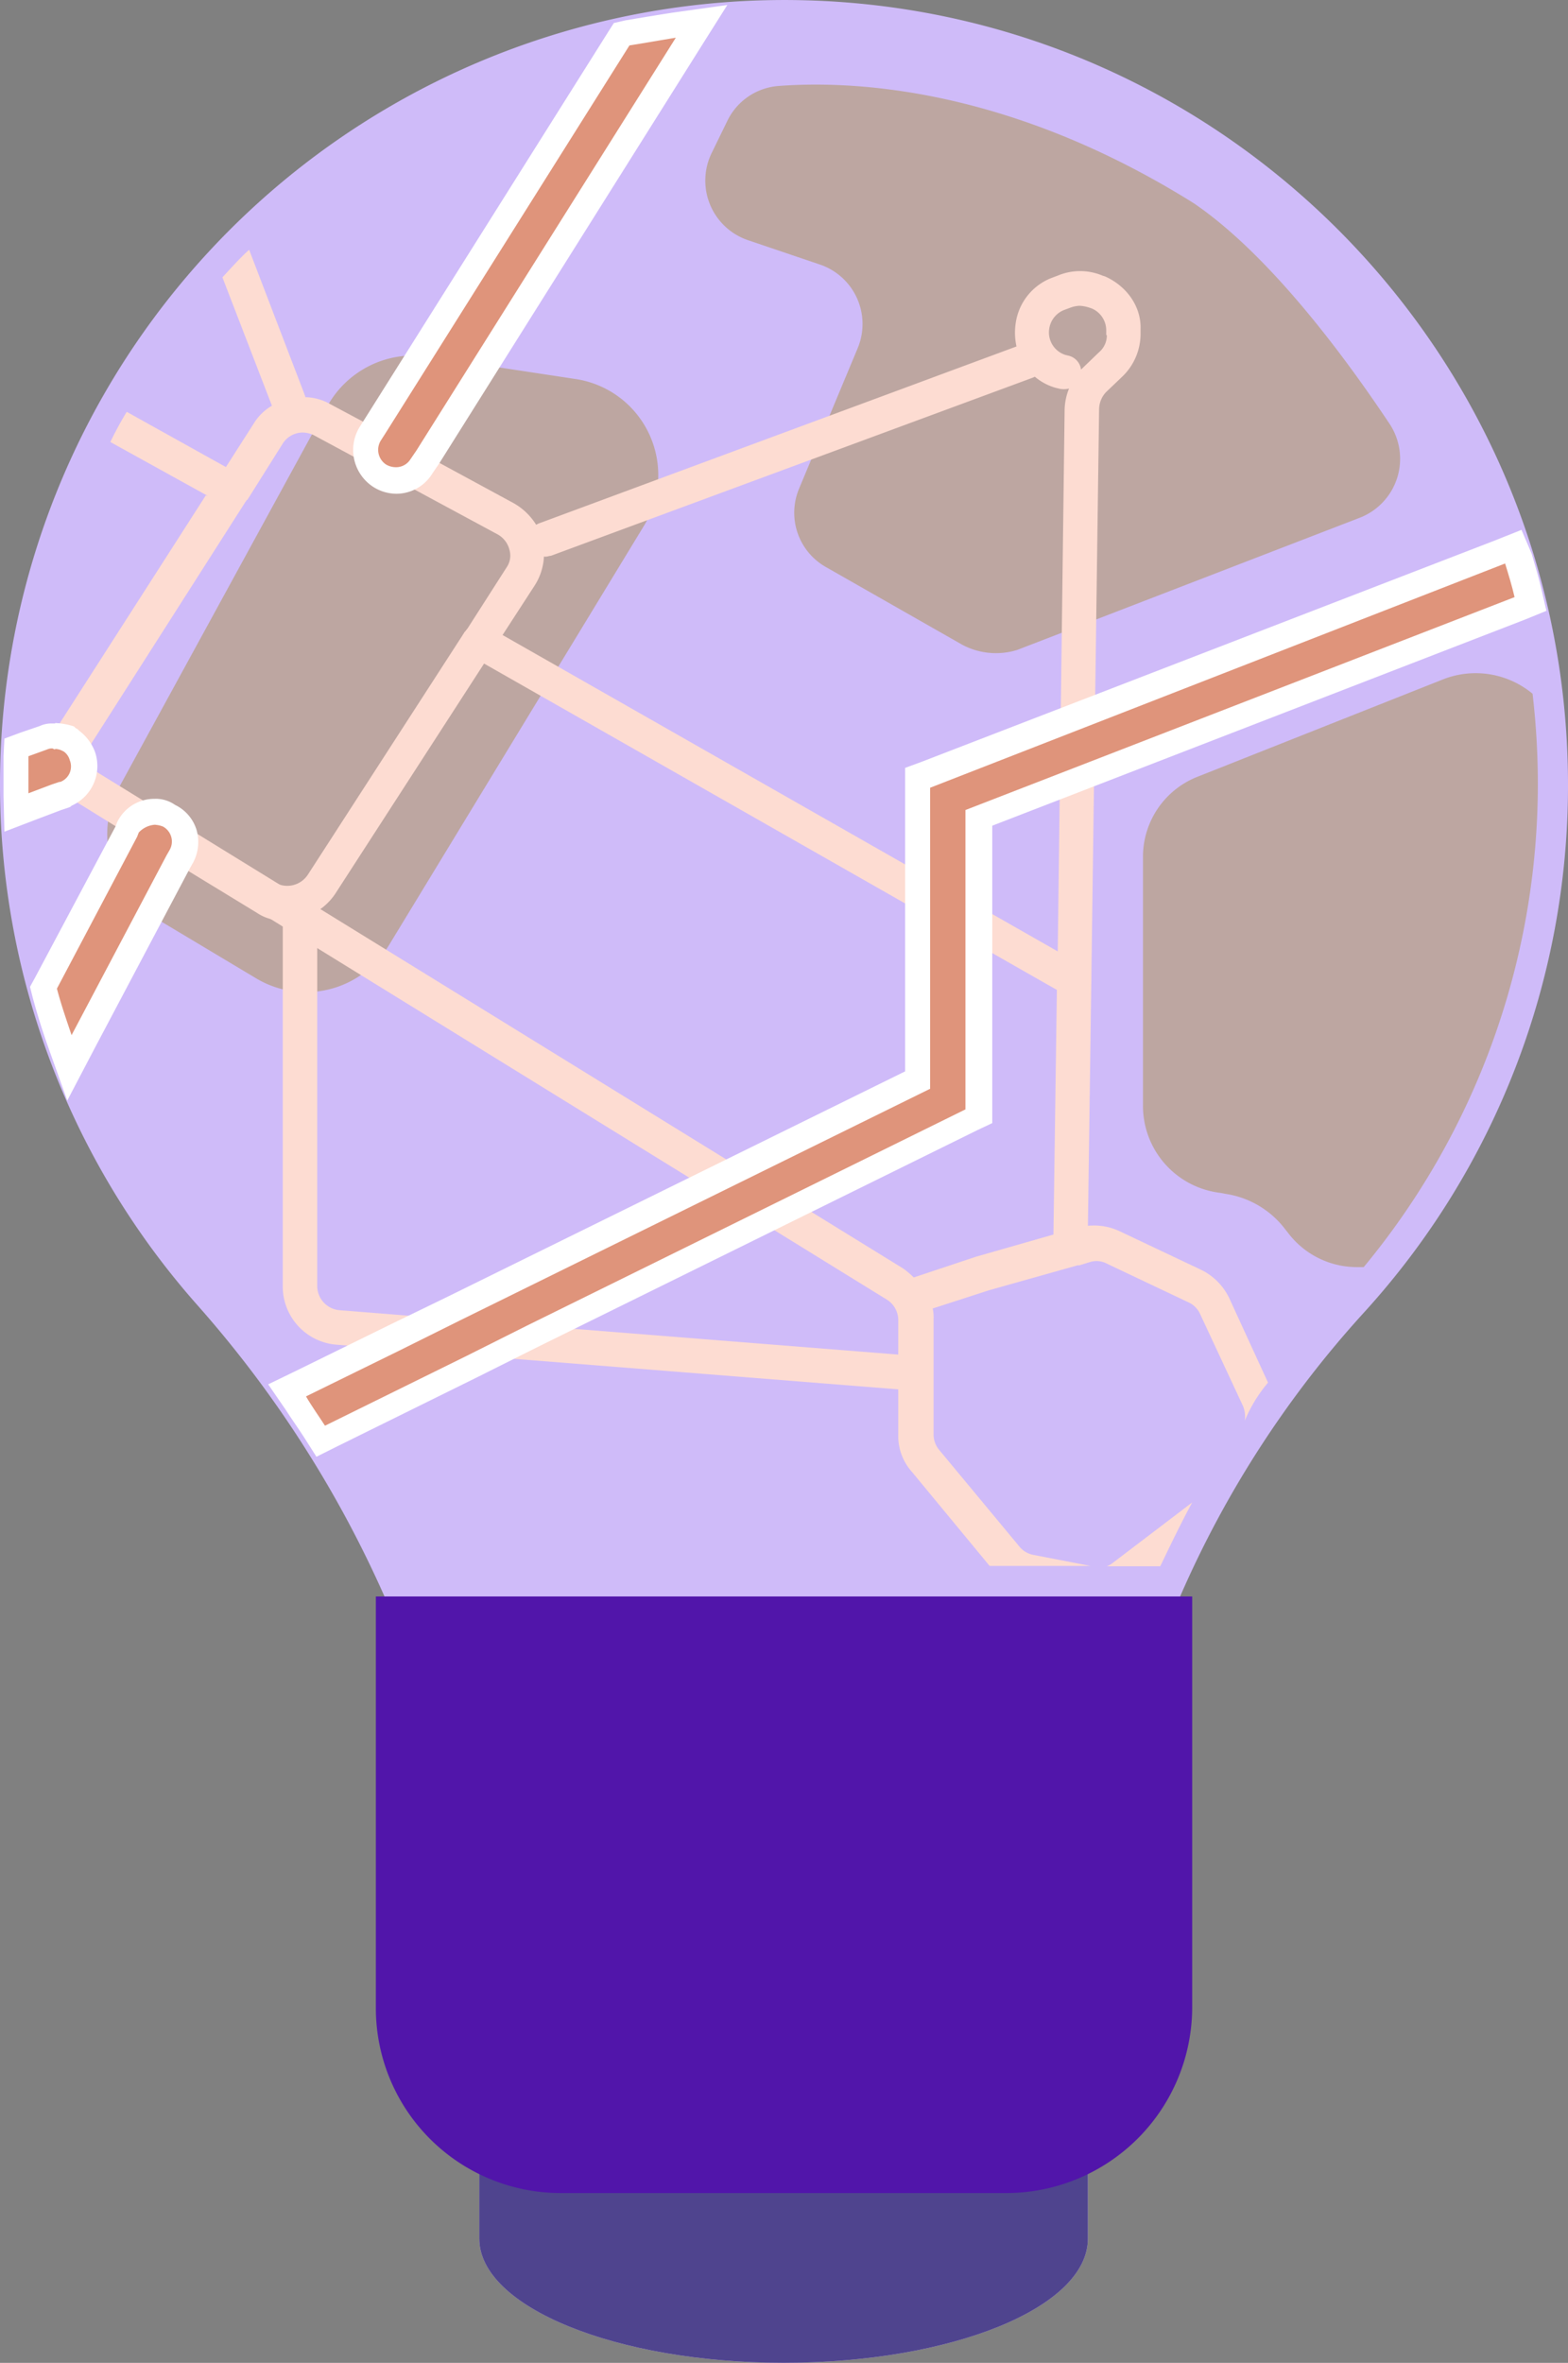 <svg xmlns="http://www.w3.org/2000/svg" viewBox="0 0 356.23 536.74"><rect x="0" y="0" width="356.23" height="536.74" fill="#808080" stroke="none"/><defs><style>.cls-1{fill:#cfbbf9}.cls-2{fill:#4f448e}.cls-3{fill:#5115aa}.cls-4,.cls-6{fill:none}.cls-4{opacity:.2;isolation:isolate}.cls-5{fill:#bda6a1}.cls-7{fill:#fddcd2}.cls-8{fill:#df947b}.cls-9{fill:#fff}</style></defs><g id="Layer_2" data-name="Layer 2"><g id="Layer_9" data-name="Layer 9"><path d="M108.89,490.52v18c0,15.47,30.94,28.2,69.13,28.2s69.13-12.53,69.13-28.2v-18Z" class="cls-1"/><path d="M171.17.14A178.25,178.25,0,0,0,44.65,296.25a256.12,256.12,0,0,1,42.7,66.39H268.11a234.56,234.56,0,0,1,41.71-64.43,177.62,177.62,0,0,0,46.41-119.86C356.23,77.49,272.61-3.78,171.17.14Z" class="cls-1"/><path d="M108.89,490.52v18c0,15.47,30.94,28.2,69.13,28.2s69.13-12.53,69.13-28.2v-18Z" class="cls-2"/><path d="M228.74,498.16H127.3a42,42,0,0,1-41.91-41.91V362.64H270.85v93.61A42.26,42.26,0,0,1,228.74,498.16Z" class="cls-3"/><path d="M249.7,430.59v16.65A30.8,30.8,0,0,1,219,478" class="cls-4"/><path d="M35.25,208.51l22.92,13.71a22,22,0,0,0,30.15-7.44l58-95.38a22.06,22.06,0,0,0-15.47-33.29L97.14,81A22.29,22.29,0,0,0,74.42,92.18L27,178.94a22.19,22.19,0,0,0,8.22,29.57Z" class="cls-5"/><path d="M349.38,178.16a172.06,172.06,0,0,1-39.56,109.67h-1.37A19.62,19.62,0,0,1,292.59,280l-.79-1a20.89,20.89,0,0,0-13.51-7.83l-1-.2a19.9,19.9,0,0,1-17.62-19.78V194.8a19.54,19.54,0,0,1,12.53-18.41L328,154.26a20.23,20.23,0,0,1,20.18,3.33A176.67,176.67,0,0,1,349.38,178.16Z" class="cls-5"/><path d="M218.56,146.43,187.62,128.8A14.17,14.17,0,0,1,181.54,111l13.32-31.92a14.26,14.26,0,0,0-8.62-19L170,54.58a14.29,14.29,0,0,1-8.23-20l3.53-7.24A14.11,14.11,0,0,1,177,19.52c15.67-1.17,51.31-.19,94.2,26.64C288.47,57.91,305.51,81,315.7,96.29a14.36,14.36,0,0,1-6.86,21.35l-77.75,30A16.29,16.29,0,0,1,218.56,146.43Z" class="cls-5"/><path d="M171.17.14A178.25,178.25,0,0,0,44.65,296.25a256.12,256.12,0,0,1,42.7,66.39H268.11a234.56,234.56,0,0,1,41.71-64.43,177.62,177.62,0,0,0,46.41-119.86C356.23,77.49,272.61-3.78,171.17.14Z" class="cls-6"/><path d="M251.07,62.8l-.59-.19a13.12,13.12,0,0,0-10.18,0l-1.57.59a13,13,0,0,0-8,10.38,14.35,14.35,0,0,0,.2,5.09,12.67,12.67,0,0,0,8.81,9.4l.78.19a4.68,4.68,0,0,0,2.35,0,13.68,13.68,0,0,0-1,4.7l-1.56,122.8h0l-.2,9-.78,55.61v2.94a3.92,3.92,0,0,0,3.91,3.92h1.18a3.81,3.81,0,0,0,2.74-3.72v-5.09l.78-56L249.7,93a5.8,5.8,0,0,1,1.56-3.91L255,85.52a13.46,13.46,0,0,0,4.12-9.59V74.75C259.29,69.66,256,65,251.07,62.8Zm.39,13.32A5,5,0,0,1,249.7,80L246,83.56l-.4.4a3.74,3.74,0,0,0-2.74-3.14l-.78-.19a5.35,5.35,0,0,1-3.72-5.88,5.42,5.42,0,0,1,3.33-4.31l1.56-.58a6.91,6.91,0,0,1,2-.4,8.22,8.22,0,0,1,2.16.4l.58.19a5.4,5.4,0,0,1,3.33,5.09v1Z" class="cls-7"/><path d="M20.17,172.28c0-.39-.19-.78-.19-1.18a5.5,5.5,0,0,1,.78-2.93l34.86-54.64a4.07,4.07,0,0,1-3.13,1.56,3.76,3.76,0,0,1-2-.58l-3.72-2-32.9,51.31a13.06,13.06,0,0,0-2,5.48v.79a3.57,3.57,0,0,1,2,.39l.39.19,7.83,4.9A6,6,0,0,1,20.17,172.28Zm103.21-49.55a14.3,14.3,0,0,0-6.66-8.42l-22.13-12-6.85-3.72L75,91.79a11.82,11.82,0,0,0-5.68-1.57,13.2,13.2,0,0,0-7.64,2,11.8,11.8,0,0,0-4.11,4.11l-6.27,9.8L47,112.74,14.1,164.05a13.24,13.24,0,0,0-2,5.49v.78a13.57,13.57,0,0,0,.2,3.92A20.72,20.72,0,0,0,13.71,178a11.61,11.61,0,0,0,4.5,4.7l12.93,8,6.66,4.11,20.56,12.54A10.23,10.23,0,0,0,64,209.1h1a13.08,13.08,0,0,0,6.66-1.76,2.81,2.81,0,0,0,.78-.59A13.57,13.57,0,0,0,76.18,203l33.69-52.1,4.31-6.66,7.24-11.16a13.48,13.48,0,0,0,2.16-6.66A11.64,11.64,0,0,0,123.38,122.73Zm-8.23,6.07L106,143.1a.42.42,0,0,1-.39.39h0L69.92,198.72a5.6,5.6,0,0,1-7.45,1.76L22.72,176a5,5,0,0,1-2.35-3.33c0-.39-.2-.78-.2-1.17a5.52,5.52,0,0,1,.79-2.94l34.86-54.64c.19-.2.19-.39.39-.39l8-12.73a5.42,5.42,0,0,1,4.5-2.55,6.11,6.11,0,0,1,2.55.59L113,121.36a5.52,5.52,0,0,1,2.74,3.53A4.68,4.68,0,0,1,115.15,128.8Z" class="cls-7"/><path d="M244,226.53a3.8,3.8,0,0,1-2-.59L106.93,149a3.86,3.86,0,1,1,3.92-6.65l135.13,77a3.7,3.7,0,0,1,1.37,5.29A3.81,3.81,0,0,1,244,226.53Z" class="cls-7"/><path d="M56.21,113.14a.43.43,0,0,1-.39.39,4.09,4.09,0,0,1-3.14,1.56,3.79,3.79,0,0,1-2-.58l-3.72-2L25.07,100.41a76.25,76.25,0,0,1,3.72-6.86l22.52,12.54,3.13,1.76A3.93,3.93,0,0,1,56.21,113.14Z" class="cls-7"/><path d="M67,94.73a3.42,3.42,0,0,1-1.37.19,4,4,0,0,1-3.72-2.54l-.2-.39L50.53,63c2-2.15,3.91-4.31,6.07-6.27L69.13,89.44c0,.2.2.39.2.59A4,4,0,0,1,67,94.73Z" class="cls-7"/><path d="M207.4,315.83H207L76.38,305.45a13.26,13.26,0,0,1-12.14-13.32V208.51a3.92,3.92,0,1,1,7.83,0v83.62a5.53,5.53,0,0,0,5.09,5.49L207.79,308a3.94,3.94,0,0,1,3.52,4.31A3.73,3.73,0,0,1,207.4,315.83Z" class="cls-7"/><path d="M124,126.45a4,4,0,0,1-3.72-2.54,3.9,3.9,0,0,1,2.35-5.09L232.07,78.28a4,4,0,0,1,2.74,7.44L125.14,126.26C124.75,126.26,124.36,126.45,124,126.45Z" class="cls-7"/><path d="M252.83,355a4.79,4.79,0,0,1-1.37.78H263.6c2.35-4.89,4.7-9.79,7.25-14.49Zm35.25-40.93-8.81-19.19a13.79,13.79,0,0,0-6.46-6.47L254.2,279.6a13.67,13.67,0,0,0-6.85-1.17,9.54,9.54,0,0,0-2.35.39l-5.49,1.56-17.82,5.1-14.1,4.7a20.33,20.33,0,0,0-2.35-2L72.85,206.55l-2.35-1.37-.39-.19-7.64-4.7L22.72,175.81l-7.84-4.9-.39-.2-2-1.17L7.44,166.4c-.19,2-.19,3.92-.19,5.88v3.13l5.28,3.33L19,182.66l12.92,8,6.66,4.11,20.56,12.54,5.68,3.52,7.84,4.9,128.86,79.51a5.5,5.5,0,0,1,2.55,4.7v26a12.2,12.2,0,0,0,3.13,8.43l17.63,21.34h22.91l-13.12-2.54a5.42,5.42,0,0,1-3.14-2l-18.21-21.94a5.45,5.45,0,0,1-1.17-3.52V299.58a9.3,9.3,0,0,0-.2-2.35l12.73-4.12,20.17-5.68h.39l2.55-.78a5,5,0,0,1,3.72.39l18.6,8.82a5.28,5.28,0,0,1,2.55,2.54l9.79,21a6.26,6.26,0,0,1,.39,3.33A33.1,33.1,0,0,1,288.08,314.07Z" class="cls-7"/><path d="M3.72,180.51V170.13L9.79,168a6,6,0,0,1,2-.39h.39a5.6,5.6,0,0,1,2.94.78l.78.39h0a7.29,7.29,0,0,1,2.55,3.33,6.75,6.75,0,0,1-3.92,8.62l-.19.2-1.77.58-9.2,3.33Z" class="cls-8"/><path d="M12.53,170.13a3.63,3.63,0,0,1,1.57.39l.39.19a3.56,3.56,0,0,1,1.37,2,3.75,3.75,0,0,1-2.15,4.9h-.2l-1.76.59-5.29,2v-8.42l4.31-1.56a2.44,2.44,0,0,1,1.18-.2c.39.2.39.2.58.2m0-5.88h-.78a6.26,6.26,0,0,0-2.74.59L4.7,166.4,1,167.78l-.2,3.91v9l.2,8.23L8.62,186l5.29-2,1.76-.59.39-.19.2-.2a9.86,9.86,0,0,0,5.28-12.34A10.73,10.73,0,0,0,18,166l-.2-.19-.19-.2-.4-.19-.19-.2-.2-.2a15.32,15.32,0,0,0-4.31-.78Z" class="cls-9"/><path d="M13.71,236.12c-1.18-3.33-2.35-7.05-3.33-10.57L10,224.37l18.8-35.44.39-1a6.73,6.73,0,0,1,6.07-3.72,5.74,5.74,0,0,1,3.14.78,7.23,7.23,0,0,1,3.32,3.92,6.32,6.32,0,0,1-.58,5.28l-.79,1.37L15.67,242.2Z" class="cls-8"/><path d="M35.25,187.36a5.81,5.81,0,0,1,1.76.39A3.86,3.86,0,0,1,38.58,193l-.78,1.37L16.26,235.14c-1.18-3.52-2.35-6.85-3.33-10.57L31.14,190.1l.39-1a5.56,5.56,0,0,1,3.72-1.76m0-5.88h0a9.35,9.35,0,0,0-8.62,5.29l-.39,1L8,222l-1.18,2.16.59,2.35c1,3.72,2.16,7.44,3.33,10.77L15.28,250l6.26-11.95,21.55-40.73.78-1.37a10,10,0,0,0,.78-7.45,9.36,9.36,0,0,0-4.89-5.67,7.63,7.63,0,0,0-4.51-1.38Z" class="cls-9"/><path d="M90.09,109.22a8.05,8.05,0,0,1-3.72-1,6.91,6.91,0,0,1-2.16-9.4L141.4,8l1.17-.2A92.27,92.27,0,0,1,153.15,6l6.26-.78L96,106.28A8.14,8.14,0,0,1,90.09,109.22Z" class="cls-8"/><path d="M153.54,8.56l-58.95,93.8-1.37,2a3.84,3.84,0,0,1-3.33,1.77,4.47,4.47,0,0,1-2.15-.59A4,4,0,0,1,86.56,100l1-1.56L143,10.32c3.73-.59,7-1.18,10.58-1.76m11.75-7.44L152.76,2.88C149,3.47,145.51,4.05,142,4.64l-2.54.59-1.37,2.15L82.65,95.51l-1,1.57a10,10,0,0,0,3.13,13.51,9.86,9.86,0,0,0,5.29,1.57,9.62,9.62,0,0,0,8.22-4.7l1.37-2,58.95-93.81,6.66-10.57Z" class="cls-9"/><path d="M71.48,325.23c-1.37-2.15-2.94-4.31-4.31-6.46l-2-2.74,38-18.61,105.36-51.9V177L343.9,124.49l1,2.94c.78,2.74,1.56,5.29,2.15,7.64l.59,2.55L222.28,186.18V254L121,303.88l-13.71,6.86-34.47,17Z" class="cls-8"/><path d="M341.94,128c.78,2.55,1.57,5.09,2.15,7.64L219.34,184v68l-99.68,49.15L106,308,73.83,323.86c-1.37-2.15-2.94-4.31-4.31-6.66l21.15-10.38L104.38,300l106.93-52.68V178.94L341.94,128m3.72-7.64-5.88,2.35L209.35,173.06l-3.72,1.37v68.94L101.84,294.48l-13.71,6.66L67,311.52l-6.07,2.94,3.91,5.68c1.37,2.15,2.94,4.31,4.31,6.46l2.74,4.31,4.7-2.35,32.12-15.86,13.71-6.86,99.68-49.15,3.33-1.57V187.56l121-46.81,4.9-2-1.18-5.09c-.58-2.55-1.37-5.09-2.15-7.83l-2.35-5.49Z" class="cls-9"/></g></g></svg>